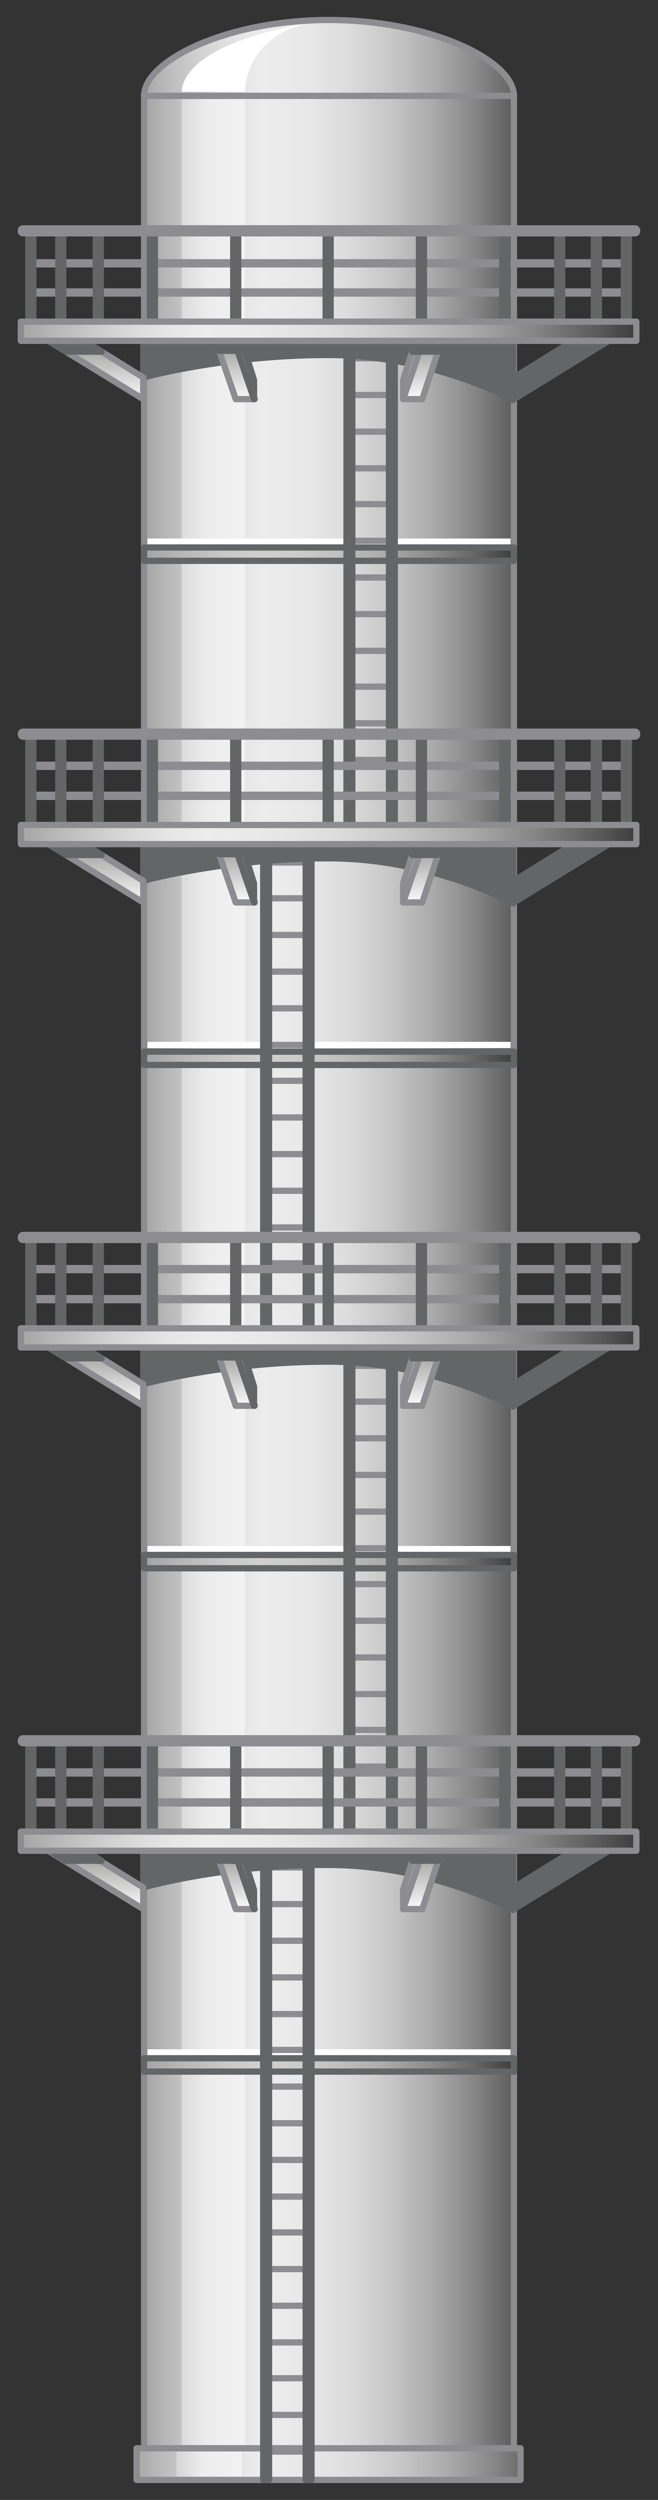 <?xml version="1.0" encoding="utf-8"?>

<!-- Copyright 2016 Siemens AG -->

<!-- Generator: Adobe Illustrator 16.0.4, SVG Export Plug-In . SVG Version: 6.00 Build 0)  -->
<!DOCTYPE svg PUBLIC "-//W3C//DTD SVG 1.1//EN" "http://www.w3.org/Graphics/SVG/1.1/DTD/svg11.dtd">
<svg version="1.1" id="Process_Column_1" xmlns="http://www.w3.org/2000/svg" xmlns:xlink="http://www.w3.org/1999/xlink" x="0px"
	 y="0px" width="79px" height="300px" viewBox="0 0 79 300" enable-background="new 0 0 79 300" xml:space="preserve">
<rect x="0" y="0" width="79" height="300" fill="#333333" stroke="none"/>
<g id="Vessel">
	<g id="Base_2_">
		<linearGradient id="Shape_3_" gradientUnits="userSpaceOnUse" x1="15.972" y1="295.704" x2="67.747" y2="295.704">
			<stop  offset="0" style="stop-color:#A5A5A5"/>
			<stop  offset="4.758149e-02" style="stop-color:#B5B5B5"/>
			<stop  offset="0.151" style="stop-color:#D3D3D3"/>
			<stop  offset="0.239" style="stop-color:#E5E5E5"/>
			<stop  offset="0.302" style="stop-color:#ECECEC"/>
			<stop  offset="0.407" style="stop-color:#E8E8E8"/>
			<stop  offset="0.514" style="stop-color:#DCDCDC"/>
			<stop  offset="0.621" style="stop-color:#C7C7C7"/>
			<stop  offset="0.729" style="stop-color:#ABABAB"/>
			<stop  offset="0.838" style="stop-color:#868686"/>
			<stop  offset="0.945" style="stop-color:#5A5A5A"/>
			<stop  offset="1" style="stop-color:#404040"/>
		</linearGradient>
		
			<rect id="Shape_5_" x="16.4" y="293.8" fill="url(#Shape_3_)" stroke="#8C8C91" stroke-width="0.75" stroke-linecap="round" stroke-linejoin="round" stroke-miterlimit="10" width="46.1" height="3.8"/>
		<linearGradient id="Reflection_1_" gradientUnits="userSpaceOnUse" x1="21.63" y1="295.692" x2="24.553" y2="295.692">
			<stop  offset="0" style="stop-color:#F2F2F2;stop-opacity:0.4"/>
			<stop  offset="1" style="stop-color:#F7F7F7;stop-opacity:0.7"/>
		</linearGradient>
		<rect id="Reflection_4_" x="21.2" y="294.2" fill="url(#Reflection_1_)" width="7.8" height="3"/>
	</g>
	<g id="Vessel_1_">
		<linearGradient id="Shape_4_" gradientUnits="userSpaceOnUse" x1="17.448" y1="152.636" x2="64.608" y2="152.636">
			<stop  offset="0" style="stop-color:#A5A5A5"/>
			<stop  offset="4.758149e-02" style="stop-color:#B5B5B5"/>
			<stop  offset="0.151" style="stop-color:#D3D3D3"/>
			<stop  offset="0.239" style="stop-color:#E5E5E5"/>
			<stop  offset="0.302" style="stop-color:#ECECEC"/>
			<stop  offset="0.407" style="stop-color:#E8E8E8"/>
			<stop  offset="0.514" style="stop-color:#DCDCDC"/>
			<stop  offset="0.621" style="stop-color:#C7C7C7"/>
			<stop  offset="0.729" style="stop-color:#ABABAB"/>
			<stop  offset="0.838" style="stop-color:#868686"/>
			<stop  offset="0.945" style="stop-color:#5A5A5A"/>
			<stop  offset="1" style="stop-color:#404040"/>
		</linearGradient>
		
			<rect id="Shape_2_" x="17.3" y="11.5" fill="url(#Shape_4_)" stroke="#8C8C91" stroke-width="0.75" stroke-linecap="round" stroke-linejoin="round" stroke-miterlimit="10" width="44.4" height="282.3"/>
		<linearGradient id="Reflection_5_" gradientUnits="userSpaceOnUse" x1="20.489" y1="152.623" x2="25.22" y2="152.623">
			<stop  offset="0" style="stop-color:#F2F2F2;stop-opacity:0.4"/>
			<stop  offset="1" style="stop-color:#F7F7F7;stop-opacity:0.7"/>
		</linearGradient>
		<rect id="Reflection_3_" x="21.8" y="11.9" fill="url(#Reflection_5_)" width="7.6" height="281.5"/>
	</g>
	<g id="Cover_1_">
		<linearGradient id="Shape_6_" gradientUnits="userSpaceOnUse" x1="16.979" y1="6.927" x2="65.442" y2="6.927">
			<stop  offset="0" style="stop-color:#A5A5A5"/>
			<stop  offset="4.758149e-02" style="stop-color:#B5B5B5"/>
			<stop  offset="0.151" style="stop-color:#D3D3D3"/>
			<stop  offset="0.239" style="stop-color:#E5E5E5"/>
			<stop  offset="0.302" style="stop-color:#ECECEC"/>
			<stop  offset="0.407" style="stop-color:#E8E8E8"/>
			<stop  offset="0.514" style="stop-color:#DCDCDC"/>
			<stop  offset="0.621" style="stop-color:#C7C7C7"/>
			<stop  offset="0.729" style="stop-color:#ABABAB"/>
			<stop  offset="0.838" style="stop-color:#868686"/>
			<stop  offset="0.945" style="stop-color:#5A5A5A"/>
			<stop  offset="1" style="stop-color:#404040"/>
		</linearGradient>
		
			<path id="Shape_1_" fill="url(#Shape_6_)" stroke="#8C8C91" stroke-width="0.75" stroke-linecap="round" stroke-linejoin="round" stroke-miterlimit="10" d="
			M61.7,11.5c0-4.2-9.9-9.1-22.2-9.1c-12.3,0-22.2,4.9-22.2,9.1H61.7z"/>
		<path id="Reflection_2_" fill="#FFFFFF" d="M21.8,11h7.6c0,0-0.1-6.2,7.1-8.1C36.5,2.9,22.3,5,21.8,11z"/>
	</g>
	<path id="Reflection_Lines" fill="none" stroke="#FFFFFF" stroke-width="0.75" stroke-miterlimit="10" d="M17.7,65h43.6
		 M17.7,125.4h43.6 M17.7,185.9h43.6 M17.7,246.3h43.6"/>
	<linearGradient id="Rings_1_" gradientUnits="userSpaceOnUse" x1="17.718" y1="157.164" x2="61.365" y2="157.164">
		<stop  offset="0" style="stop-color:#A5A5A5"/>
		<stop  offset="8.870660e-02" style="stop-color:#B6B6B6"/>
		<stop  offset="0.213" style="stop-color:#C8C8C8"/>
		<stop  offset="0.302" style="stop-color:#CFCFCE"/>
		<stop  offset="0.418" style="stop-color:#CBCBCA"/>
		<stop  offset="0.535" style="stop-color:#BFBFBE"/>
		<stop  offset="0.653" style="stop-color:#AAAAAA"/>
		<stop  offset="0.771" style="stop-color:#8E8E8D"/>
		<stop  offset="0.889" style="stop-color:#696969"/>
		<stop  offset="1" style="stop-color:#404040"/>
	</linearGradient>
	
		<path id="Rings" fill="url(#Rings_1_)" stroke="#646567" stroke-width="0.752" stroke-linecap="round" stroke-linejoin="round" stroke-miterlimit="10" d="
		M61.7,67.3H17.3v-1.6h44.4V67.3z M61.7,126.2H17.3v1.6h44.4V126.2z M61.7,186.6H17.3v1.6h44.4V186.6z M61.7,247H17.3v1.6h44.4V247z
		"/>
</g>
<g id="Ladders">
	<g id="Ladder_Bottom">
		
			<path id="Rungs_1_" fill="none" stroke="#8C8C91" stroke-width="0.75" stroke-linecap="round" stroke-linejoin="round" stroke-miterlimit="10" d="
			M31.9,224.1H37 M31.9,228.5H37 M31.9,232.9H37 M31.9,237.3H37 M31.9,241.7H37 M31.9,246H37 M31.9,250.4H37 M31.9,254.8H37
			 M31.9,259.2H37 M31.9,263.6H37 M31.9,267.9H37 M31.9,272.3H37 M31.9,276.7H37 M31.9,281.1H37 M31.9,285.4H37 M31.9,289.8H37
			 M31.9,294.2H37"/>
		
			<path id="Handrail_1_" fill="#ADADAD" stroke="#646567" stroke-width="0.75" stroke-linecap="round" stroke-linejoin="round" stroke-miterlimit="10" d="
			M32.3,297.6h-0.7v-75.5h0.7V297.6z M37.4,222.1h-0.7v75.5h0.7V222.1z"/>
	</g>
	<g id="Ladder_3">
		
			<path id="Rungs_3_" fill="none" stroke="#8C8C91" stroke-width="0.75" stroke-linecap="round" stroke-linejoin="round" stroke-miterlimit="10" d="
			M42,163.9H47 M42,168.2H47 M42,172.6H47 M42,177H47 M42,181.4H47 M42,185.8H47 M42,190.1H47 M42,194.5H47 M42,198.9H47 M42,203.3
			H47 M42,207.6H47 M42,212H47 M42,216.4H47"/>
		
			<path id="Handrail_3_" fill="#ADADAD" stroke="#646567" stroke-width="0.75" stroke-linecap="round" stroke-linejoin="round" stroke-miterlimit="10" d="
			M42.3,219.8h-0.7v-58.1h0.7V219.8z M47.4,161.7h-0.7v58.1h0.7V161.7z"/>
	</g>
	<g id="Ladder_2">
		
			<path id="Rungs_5_" fill="none" stroke="#8C8C91" stroke-width="0.75" stroke-linecap="round" stroke-linejoin="round" stroke-miterlimit="10" d="
			M31.9,103.5H37 M31.9,107.8H37 M31.9,112.2H37 M31.9,116.6H37 M31.9,121H37 M31.9,125.4H37 M31.9,129.7H37 M31.9,134.1H37
			 M31.9,138.5H37 M31.9,142.9H37 M31.9,147.3H37 M31.9,151.6H37 M31.9,156H37"/>
		
			<path id="Handrail_9_" fill="#ADADAD" stroke="#646567" stroke-width="0.75" stroke-linecap="round" stroke-linejoin="round" stroke-miterlimit="10" d="
			M32.3,159.4h-0.7v-58.1h0.7V159.4z M37.4,101.3h-0.7v58.1h0.7V101.3z"/>
	</g>
	<g id="Ladder_Top">
		
			<path id="Rungs_8_" fill="none" stroke="#8C8C91" stroke-width="0.75" stroke-linecap="round" stroke-linejoin="round" stroke-miterlimit="10" d="
			M42,43H47 M42,47.4H47 M42,51.8H47 M42,56.2H47 M42,60.5H47 M42,64.9H47 M42,69.3H47 M42,73.7H47 M42,78.1H47 M42,82.4H47
			 M42,86.8H47 M42,91.2H47 M42,95.6H47"/>
		
			<path id="Handrail_12_" fill="#ADADAD" stroke="#646567" stroke-width="0.75" stroke-linecap="round" stroke-linejoin="round" stroke-miterlimit="10" d="
			M42.3,99h-0.7V40.9h0.7V99z M47.4,40.9h-0.7V99h0.7V40.9z"/>
	</g>
</g>
<g id="Platforms__x2B__Fixing">
	<g id="Platform_4_7_">
		<g id="Railings_7_">
			
				<path id="Railings_Small_7_" fill="none" stroke="#8C8C91" stroke-linecap="round" stroke-linejoin="round" stroke-miterlimit="10" d="
				M75.2,212.7H3.7 M75.2,216.3H3.7"/>
			
				<path id="Upright_Posts_7_" fill="#AFAFAE" stroke="#646567" stroke-width="0.75" stroke-linecap="round" stroke-linejoin="round" stroke-miterlimit="10" d="
				M4,208.9H3.4v10.9H4V208.9z M28.6,208.9h-0.6v10.9h0.6V208.9z M39.7,208.9h-0.6v10.9h0.6V208.9z M18.6,208.9H18v10.9h0.6V208.9z
				 M12.1,208.9h-0.6v10.9h0.6V208.9z M7.6,208.9H7v10.9h0.6V208.9z M74.9,219.8h0.6v-10.9h-0.6V219.8z M50.3,219.8h0.6v-10.9h-0.6
				V219.8z M60.3,219.8h0.6v-10.9h-0.6V219.8z M66.9,219.8h0.6v-10.9h-0.6V219.8z M71.3,219.8h0.6v-10.9h-0.6V219.8z"/>
			<linearGradient id="Handrail_2_" gradientUnits="userSpaceOnUse" x1="4.664" y1="208.88" x2="75.571" y2="208.88">
				<stop  offset="0" style="stop-color:#A5A5A5"/>
				<stop  offset="4.758149e-02" style="stop-color:#B5B5B5"/>
				<stop  offset="0.151" style="stop-color:#D3D3D3"/>
				<stop  offset="0.239" style="stop-color:#E5E5E5"/>
				<stop  offset="0.302" style="stop-color:#ECECEC"/>
				<stop  offset="0.407" style="stop-color:#E8E8E8"/>
				<stop  offset="0.514" style="stop-color:#DCDCDC"/>
				<stop  offset="0.621" style="stop-color:#C7C7C7"/>
				<stop  offset="0.729" style="stop-color:#ABABAB"/>
				<stop  offset="0.838" style="stop-color:#868686"/>
				<stop  offset="0.945" style="stop-color:#5A5A5A"/>
				<stop  offset="1" style="stop-color:#404040"/>
			</linearGradient>
			
				<path id="Handrail_8_" fill="url(#Handrail_2_)" stroke="#8C8C91" stroke-width="0.75" stroke-linecap="round" stroke-linejoin="round" stroke-miterlimit="10" d="
				M76.2,209.2c0.2,0,0.3-0.1,0.3-0.3c0-0.2-0.1-0.3-0.3-0.3H2.8c-0.2,0-0.3,0.1-0.3,0.3c0,0.2,0.1,0.3,0.3,0.3H76.2z"/>
		</g>
		
			<polygon id="Fixing_Right_7_" fill="#646567" stroke="#646567" stroke-width="0.75" stroke-linecap="round" stroke-linejoin="round" stroke-miterlimit="10" points="
			68.8,222.1 61.7,226.5 61.7,229.1 73.1,222.1 		"/>
		
			<path id="Shadow_Platform_7_" fill="#646567" stroke="#646567" stroke-width="0.75" stroke-linecap="round" stroke-linejoin="round" stroke-miterlimit="10" d="
			M17.2,226.5v-4.3h44.4v7c0,0-9.6-5.4-22.2-5.4C26.9,223.7,17.2,226.5,17.2,226.5z"/>
		<linearGradient id="Fixing_Front_1_" gradientUnits="userSpaceOnUse" x1="29.416" y1="229.439" x2="29.416" y2="219.94">
			<stop  offset="0" style="stop-color:#FFFFFF"/>
			<stop  offset="1" style="stop-color:#7C7C7B"/>
		</linearGradient>
		
			<path id="Fixing_Front_7_" fill="url(#Fixing_Front_1_)" stroke="#8C8C91" stroke-width="0.75" stroke-linecap="round" stroke-linejoin="round" stroke-miterlimit="10" d="
			M5.8,222.1l11.4,7v-2.6l-7.1-4.4H5.8z M25.9,222.1h2.3l2.4,7h-2.3L25.9,222.1z M50.7,229.1h-2.3l2.4-7H53L50.7,229.1z"/>
		<g id="Fixing_Sides_7_">
			<linearGradient id="Right_1_" gradientUnits="userSpaceOnUse" x1="48.393" y1="225.587" x2="50.775" y2="225.587">
				<stop  offset="0" style="stop-color:#FFFFFF"/>
				<stop  offset="1" style="stop-color:#7C7C7B"/>
			</linearGradient>
			
				<polygon id="Right_7_" fill="url(#Right_1_)" stroke="#8C8C91" stroke-width="0.75" stroke-linecap="round" stroke-linejoin="round" stroke-miterlimit="10" points="
				48.4,229.1 48.4,226.8 49.9,222.1 50.8,222.1 			"/>
			<linearGradient id="Left_1_" gradientUnits="userSpaceOnUse" x1="28.128" y1="225.587" x2="30.51" y2="225.587">
				<stop  offset="0" style="stop-color:#9A9A99"/>
				<stop  offset="0.295" style="stop-color:#919190"/>
				<stop  offset="0.777" style="stop-color:#797978"/>
				<stop  offset="1" style="stop-color:#6B6B6A"/>
			</linearGradient>
			
				<polygon id="Left_7_" fill="url(#Left_1_)" stroke="#646567" stroke-width="0.75" stroke-linecap="round" stroke-linejoin="round" stroke-miterlimit="10" points="
				30.5,229.1 30.5,226.8 29,222.1 28.1,222.1 			"/>
		</g>
		
			<path id="Shadows_Fixing_7_" fill="#646567" stroke="#646567" stroke-width="0.75" stroke-linecap="round" stroke-linejoin="round" stroke-miterlimit="10" d="
			M7.9,223.3h4.3l-2.1-1.3H5.8L7.9,223.3z M25.9,222.1H29l0.4,1.2h-3.1L25.9,222.1z M52.6,223.3h-3.1l0.4-1.3H53L52.6,223.3z"/>
		<linearGradient id="Platform_1_" gradientUnits="userSpaceOnUse" x1="2.608" y1="220.96" x2="75.915" y2="220.96">
			<stop  offset="0" style="stop-color:#A5A5A5"/>
			<stop  offset="4.758149e-02" style="stop-color:#B5B5B5"/>
			<stop  offset="0.151" style="stop-color:#D3D3D3"/>
			<stop  offset="0.239" style="stop-color:#E5E5E5"/>
			<stop  offset="0.302" style="stop-color:#ECECEC"/>
			<stop  offset="0.407" style="stop-color:#E8E8E8"/>
			<stop  offset="0.514" style="stop-color:#DCDCDC"/>
			<stop  offset="0.621" style="stop-color:#C7C7C7"/>
			<stop  offset="0.729" style="stop-color:#ABABAB"/>
			<stop  offset="0.838" style="stop-color:#868686"/>
			<stop  offset="0.945" style="stop-color:#5A5A5A"/>
			<stop  offset="1" style="stop-color:#404040"/>
		</linearGradient>
		
			<rect id="Platform_7_" x="2.5" y="219.8" fill="url(#Platform_1_)" stroke="#8C8C91" stroke-width="0.75" stroke-linecap="round" stroke-linejoin="round" stroke-miterlimit="10" width="73.9" height="2.3"/>
	</g>
	<g id="Platform_3">
		<g id="Railings_6_">
			
				<path id="Railings_Small_6_" fill="none" stroke="#8C8C91" stroke-linecap="round" stroke-linejoin="round" stroke-miterlimit="10" d="
				M75.2,152.3H3.7 M75.2,155.9H3.7"/>
			
				<path id="Upright_Posts_6_" fill="#AFAFAE" stroke="#646567" stroke-width="0.75" stroke-linecap="round" stroke-linejoin="round" stroke-miterlimit="10" d="
				M4,148.6H3.4v10.9H4V148.6z M28.6,148.6h-0.6v10.9h0.6V148.6z M39.7,148.6h-0.6v10.9h0.6V148.6z M18.6,148.6H18v10.9h0.6V148.6z
				 M12.1,148.6h-0.6v10.9h0.6V148.6z M7.6,148.6H7v10.9h0.6V148.6z M74.9,159.4h0.6v-10.9h-0.6V159.4z M50.3,159.4h0.6v-10.9h-0.6
				V159.4z M60.3,159.4h0.6v-10.9h-0.6V159.4z M66.9,159.4h0.6v-10.9h-0.6V159.4z M71.3,159.4h0.6v-10.9h-0.6V159.4z"/>
			<linearGradient id="Handrail_7_" gradientUnits="userSpaceOnUse" x1="4.664" y1="148.492" x2="75.571" y2="148.492">
				<stop  offset="0" style="stop-color:#A5A5A5"/>
				<stop  offset="4.758149e-02" style="stop-color:#B5B5B5"/>
				<stop  offset="0.151" style="stop-color:#D3D3D3"/>
				<stop  offset="0.239" style="stop-color:#E5E5E5"/>
				<stop  offset="0.302" style="stop-color:#ECECEC"/>
				<stop  offset="0.407" style="stop-color:#E8E8E8"/>
				<stop  offset="0.514" style="stop-color:#DCDCDC"/>
				<stop  offset="0.621" style="stop-color:#C7C7C7"/>
				<stop  offset="0.729" style="stop-color:#ABABAB"/>
				<stop  offset="0.838" style="stop-color:#868686"/>
				<stop  offset="0.945" style="stop-color:#5A5A5A"/>
				<stop  offset="1" style="stop-color:#404040"/>
			</linearGradient>
			
				<path id="Handrail_6_" fill="url(#Handrail_7_)" stroke="#8C8C91" stroke-width="0.75" stroke-linecap="round" stroke-linejoin="round" stroke-miterlimit="10" d="
				M76.2,148.8c0.2,0,0.3-0.1,0.3-0.3c0-0.2-0.1-0.3-0.3-0.3H2.8c-0.2,0-0.3,0.1-0.3,0.3c0,0.2,0.1,0.3,0.3,0.3H76.2z"/>
		</g>
		
			<polygon id="Fixing_Right_6_" fill="#646567" stroke="#646567" stroke-width="0.75" stroke-linecap="round" stroke-linejoin="round" stroke-miterlimit="10" points="
			68.8,161.7 61.7,166.1 61.7,168.7 73.1,161.7 		"/>
		
			<path id="Shadow_Platform_6_" fill="#646567" stroke="#646567" stroke-width="0.75" stroke-linecap="round" stroke-linejoin="round" stroke-miterlimit="10" d="
			M17.2,166.1v-4.3h44.4v7c0,0-9.6-5.4-22.2-5.4C26.9,163.4,17.2,166.1,17.2,166.1z"/>
		<linearGradient id="Fixing_Front_2_" gradientUnits="userSpaceOnUse" x1="29.416" y1="169.051" x2="29.416" y2="159.552">
			<stop  offset="0" style="stop-color:#FFFFFF"/>
			<stop  offset="1" style="stop-color:#7C7C7B"/>
		</linearGradient>
		
			<path id="Fixing_Front_6_" fill="url(#Fixing_Front_2_)" stroke="#8C8C91" stroke-width="0.75" stroke-linecap="round" stroke-linejoin="round" stroke-miterlimit="10" d="
			M5.8,161.7l11.4,7v-2.6l-7.1-4.4H5.8z M25.9,161.7h2.3l2.4,7h-2.3L25.9,161.7z M50.7,168.7h-2.3l2.4-7H53L50.7,168.7z"/>
		<g id="Fixing_Sides_6_">
			<linearGradient id="Right_2_" gradientUnits="userSpaceOnUse" x1="48.393" y1="165.199" x2="50.775" y2="165.199">
				<stop  offset="0" style="stop-color:#FFFFFF"/>
				<stop  offset="1" style="stop-color:#7C7C7B"/>
			</linearGradient>
			
				<polygon id="Right_6_" fill="url(#Right_2_)" stroke="#8C8C91" stroke-width="0.75" stroke-linecap="round" stroke-linejoin="round" stroke-miterlimit="10" points="
				48.4,168.7 48.4,166.4 49.9,161.7 50.8,161.7 			"/>
			<linearGradient id="Left_2_" gradientUnits="userSpaceOnUse" x1="28.128" y1="165.199" x2="30.51" y2="165.199">
				<stop  offset="0" style="stop-color:#9A9A99"/>
				<stop  offset="0.295" style="stop-color:#919190"/>
				<stop  offset="0.777" style="stop-color:#797978"/>
				<stop  offset="1" style="stop-color:#6B6B6A"/>
			</linearGradient>
			
				<polygon id="Left_6_" fill="url(#Left_2_)" stroke="#646567" stroke-width="0.75" stroke-linecap="round" stroke-linejoin="round" stroke-miterlimit="10" points="
				30.5,168.7 30.5,166.4 29,161.7 28.1,161.7 			"/>
		</g>
		
			<path id="Shadows_Fixing_6_" fill="#646567" stroke="#646567" stroke-width="0.75" stroke-linecap="round" stroke-linejoin="round" stroke-miterlimit="10" d="
			M7.9,163h4.3l-2.1-1.3H5.8L7.9,163z M25.9,161.7H29l0.4,1.2h-3.1L25.9,161.7z M52.6,163h-3.1l0.4-1.3H53L52.6,163z"/>
		<linearGradient id="Platform_2_" gradientUnits="userSpaceOnUse" x1="2.608" y1="160.572" x2="75.915" y2="160.572">
			<stop  offset="0" style="stop-color:#A5A5A5"/>
			<stop  offset="4.758149e-02" style="stop-color:#B5B5B5"/>
			<stop  offset="0.151" style="stop-color:#D3D3D3"/>
			<stop  offset="0.239" style="stop-color:#E5E5E5"/>
			<stop  offset="0.302" style="stop-color:#ECECEC"/>
			<stop  offset="0.407" style="stop-color:#E8E8E8"/>
			<stop  offset="0.514" style="stop-color:#DCDCDC"/>
			<stop  offset="0.621" style="stop-color:#C7C7C7"/>
			<stop  offset="0.729" style="stop-color:#ABABAB"/>
			<stop  offset="0.838" style="stop-color:#868686"/>
			<stop  offset="0.945" style="stop-color:#5A5A5A"/>
			<stop  offset="1" style="stop-color:#404040"/>
		</linearGradient>
		
			<rect id="Platform_6_" x="2.5" y="159.4" fill="url(#Platform_2_)" stroke="#8C8C91" stroke-width="0.75" stroke-linecap="round" stroke-linejoin="round" stroke-miterlimit="10" width="73.9" height="2.3"/>
	</g>
	<g id="Platform_2">
		<g id="Railings_5_">
			
				<path id="Railings_Small_5_" fill="none" stroke="#8C8C91" stroke-linecap="round" stroke-linejoin="round" stroke-miterlimit="10" d="
				M75.2,91.9H3.7 M75.2,95.5H3.7"/>
			
				<path id="Upright_Posts_5_" fill="#AFAFAE" stroke="#646567" stroke-width="0.75" stroke-linecap="round" stroke-linejoin="round" stroke-miterlimit="10" d="
				M4,88.2H3.4V99H4V88.2z M28.6,88.2h-0.6V99h0.6V88.2z M39.7,88.2h-0.6V99h0.6V88.2z M18.6,88.2H18V99h0.6V88.2z M12.1,88.2h-0.6
				V99h0.6V88.2z M7.6,88.2H7V99h0.6V88.2z M74.9,99h0.6V88.2h-0.6V99z M50.3,99h0.6V88.2h-0.6V99z M60.3,99h0.6V88.2h-0.6V99z
				 M66.9,99h0.6V88.2h-0.6V99z M71.3,99h0.6V88.2h-0.6V99z"/>
			<linearGradient id="Handrail_10_" gradientUnits="userSpaceOnUse" x1="4.664" y1="88.104" x2="75.571" y2="88.104">
				<stop  offset="0" style="stop-color:#A5A5A5"/>
				<stop  offset="4.758149e-02" style="stop-color:#B5B5B5"/>
				<stop  offset="0.151" style="stop-color:#D3D3D3"/>
				<stop  offset="0.239" style="stop-color:#E5E5E5"/>
				<stop  offset="0.302" style="stop-color:#ECECEC"/>
				<stop  offset="0.407" style="stop-color:#E8E8E8"/>
				<stop  offset="0.514" style="stop-color:#DCDCDC"/>
				<stop  offset="0.621" style="stop-color:#C7C7C7"/>
				<stop  offset="0.729" style="stop-color:#ABABAB"/>
				<stop  offset="0.838" style="stop-color:#868686"/>
				<stop  offset="0.945" style="stop-color:#5A5A5A"/>
				<stop  offset="1" style="stop-color:#404040"/>
			</linearGradient>
			
				<path id="Handrail_5_" fill="url(#Handrail_10_)" stroke="#8C8C91" stroke-width="0.75" stroke-linecap="round" stroke-linejoin="round" stroke-miterlimit="10" d="
				M76.2,88.4c0.2,0,0.3-0.1,0.3-0.3c0-0.2-0.1-0.3-0.3-0.3H2.8c-0.2,0-0.3,0.1-0.3,0.3c0,0.2,0.1,0.3,0.3,0.3H76.2z"/>
		</g>
		
			<polygon id="Fixing_Right_5_" fill="#646567" stroke="#646567" stroke-width="0.75" stroke-linecap="round" stroke-linejoin="round" stroke-miterlimit="10" points="
			68.8,101.3 61.7,105.7 61.7,108.3 73.1,101.3 		"/>
		
			<path id="Shadow_Platform_5_" fill="#646567" stroke="#646567" stroke-width="0.75" stroke-linecap="round" stroke-linejoin="round" stroke-miterlimit="10" d="
			M17.2,105.7v-4.3h44.4v7c0,0-9.6-5.4-22.2-5.4C26.9,103,17.2,105.7,17.2,105.7z"/>
		<linearGradient id="Fixing_Front_3_" gradientUnits="userSpaceOnUse" x1="29.416" y1="108.663" x2="29.416" y2="99.164">
			<stop  offset="0" style="stop-color:#FFFFFF"/>
			<stop  offset="1" style="stop-color:#7C7C7B"/>
		</linearGradient>
		
			<path id="Fixing_Front_5_" fill="url(#Fixing_Front_3_)" stroke="#8C8C91" stroke-width="0.75" stroke-linecap="round" stroke-linejoin="round" stroke-miterlimit="10" d="
			M5.8,101.3l11.4,7v-2.6l-7.1-4.4H5.8z M25.9,101.3h2.3l2.4,7h-2.3L25.9,101.3z M50.7,108.3h-2.3l2.4-7H53L50.7,108.3z"/>
		<g id="Fixing_Sides_5_">
			<linearGradient id="Right_3_" gradientUnits="userSpaceOnUse" x1="48.393" y1="104.811" x2="50.775" y2="104.811">
				<stop  offset="0" style="stop-color:#FFFFFF"/>
				<stop  offset="1" style="stop-color:#7C7C7B"/>
			</linearGradient>
			
				<polygon id="Right_5_" fill="url(#Right_3_)" stroke="#8C8C91" stroke-width="0.75" stroke-linecap="round" stroke-linejoin="round" stroke-miterlimit="10" points="
				48.4,108.3 48.4,106 49.9,101.3 50.8,101.3 			"/>
			<linearGradient id="Left_3_" gradientUnits="userSpaceOnUse" x1="28.128" y1="104.811" x2="30.51" y2="104.811">
				<stop  offset="0" style="stop-color:#9A9A99"/>
				<stop  offset="0.295" style="stop-color:#919190"/>
				<stop  offset="0.777" style="stop-color:#797978"/>
				<stop  offset="1" style="stop-color:#6B6B6A"/>
			</linearGradient>
			
				<polygon id="Left_5_" fill="url(#Left_3_)" stroke="#646567" stroke-width="0.75" stroke-linecap="round" stroke-linejoin="round" stroke-miterlimit="10" points="
				30.5,108.3 30.5,106 29,101.3 28.1,101.3 			"/>
		</g>
		
			<path id="Shadows_Fixing_5_" fill="#646567" stroke="#646567" stroke-width="0.75" stroke-linecap="round" stroke-linejoin="round" stroke-miterlimit="10" d="
			M7.9,102.6h4.3l-2.1-1.3H5.8L7.9,102.6z M25.9,101.3H29l0.4,1.2h-3.1L25.9,101.3z M52.6,102.6h-3.1l0.4-1.3H53L52.6,102.6z"/>
		<linearGradient id="Platform_3_" gradientUnits="userSpaceOnUse" x1="2.608" y1="100.184" x2="75.915" y2="100.184">
			<stop  offset="0" style="stop-color:#A5A5A5"/>
			<stop  offset="4.758149e-02" style="stop-color:#B5B5B5"/>
			<stop  offset="0.151" style="stop-color:#D3D3D3"/>
			<stop  offset="0.239" style="stop-color:#E5E5E5"/>
			<stop  offset="0.302" style="stop-color:#ECECEC"/>
			<stop  offset="0.407" style="stop-color:#E8E8E8"/>
			<stop  offset="0.514" style="stop-color:#DCDCDC"/>
			<stop  offset="0.621" style="stop-color:#C7C7C7"/>
			<stop  offset="0.729" style="stop-color:#ABABAB"/>
			<stop  offset="0.838" style="stop-color:#868686"/>
			<stop  offset="0.945" style="stop-color:#5A5A5A"/>
			<stop  offset="1" style="stop-color:#404040"/>
		</linearGradient>
		
			<rect id="Platform_5_" x="2.5" y="99" fill="url(#Platform_3_)" stroke="#8C8C91" stroke-width="0.75" stroke-linecap="round" stroke-linejoin="round" stroke-miterlimit="10" width="73.9" height="2.3"/>
	</g>
	<g id="Platform_Top">
		<g id="Railings_4_">
			
				<path id="Railings_Small_4_" fill="none" stroke="#8C8C91" stroke-linecap="round" stroke-linejoin="round" stroke-miterlimit="10" d="
				M75.2,31.6H3.7 M75.2,35.1H3.7"/>
			
				<path id="Upright_Posts_4_" fill="#AFAFAE" stroke="#646567" stroke-width="0.75" stroke-linecap="round" stroke-linejoin="round" stroke-miterlimit="10" d="
				M4,27.8H3.4v10.9H4V27.8z M28.6,27.8h-0.6v10.9h0.6V27.8z M39.7,27.8h-0.6v10.9h0.6V27.8z M18.6,27.8H18v10.9h0.6V27.8z
				 M12.1,27.8h-0.6v10.9h0.6V27.8z M7.6,27.8H7v10.9h0.6V27.8z M74.9,38.6h0.6V27.8h-0.6V38.6z M50.3,38.6h0.6V27.8h-0.6V38.6z
				 M60.3,38.6h0.6V27.8h-0.6V38.6z M66.9,38.6h0.6V27.8h-0.6V38.6z M71.3,38.6h0.6V27.8h-0.6V38.6z"/>
			<linearGradient id="Handrail_11_" gradientUnits="userSpaceOnUse" x1="4.664" y1="27.717" x2="75.571" y2="27.717">
				<stop  offset="0" style="stop-color:#A5A5A5"/>
				<stop  offset="4.758149e-02" style="stop-color:#B5B5B5"/>
				<stop  offset="0.151" style="stop-color:#D3D3D3"/>
				<stop  offset="0.239" style="stop-color:#E5E5E5"/>
				<stop  offset="0.302" style="stop-color:#ECECEC"/>
				<stop  offset="0.407" style="stop-color:#E8E8E8"/>
				<stop  offset="0.514" style="stop-color:#DCDCDC"/>
				<stop  offset="0.621" style="stop-color:#C7C7C7"/>
				<stop  offset="0.729" style="stop-color:#ABABAB"/>
				<stop  offset="0.838" style="stop-color:#868686"/>
				<stop  offset="0.945" style="stop-color:#5A5A5A"/>
				<stop  offset="1" style="stop-color:#404040"/>
			</linearGradient>
			
				<path id="Handrail_4_" fill="url(#Handrail_11_)" stroke="#8C8C91" stroke-width="0.75" stroke-linecap="round" stroke-linejoin="round" stroke-miterlimit="10" d="
				M76.2,28c0.2,0,0.3-0.1,0.3-0.3c0-0.2-0.1-0.3-0.3-0.3H2.8c-0.2,0-0.3,0.1-0.3,0.3c0,0.2,0.1,0.3,0.3,0.3H76.2z"/>
		</g>
		
			<polygon id="Fixing_Right_4_" fill="#646567" stroke="#646567" stroke-width="0.75" stroke-linecap="round" stroke-linejoin="round" stroke-miterlimit="10" points="
			68.8,40.9 61.7,45.3 61.7,47.9 73.1,40.9 		"/>
		
			<path id="Shadow_Platform_4_" fill="#646567" stroke="#646567" stroke-width="0.75" stroke-linecap="round" stroke-linejoin="round" stroke-miterlimit="10" d="
			M17.2,45.3V41h44.4v7c0,0-9.6-5.4-22.2-5.4C26.9,42.6,17.2,45.3,17.2,45.3z"/>
		<linearGradient id="Fixing_Front_8_" gradientUnits="userSpaceOnUse" x1="29.416" y1="48.275" x2="29.416" y2="38.776">
			<stop  offset="0" style="stop-color:#FFFFFF"/>
			<stop  offset="1" style="stop-color:#7C7C7B"/>
		</linearGradient>
		
			<path id="Fixing_Front_4_" fill="url(#Fixing_Front_8_)" stroke="#8C8C91" stroke-width="0.75" stroke-linecap="round" stroke-linejoin="round" stroke-miterlimit="10" d="
			M5.8,40.9l11.4,7v-2.6l-7.1-4.4H5.8z M25.9,40.9h2.3l2.4,7h-2.3L25.9,40.9z M50.7,47.9h-2.3l2.4-7H53L50.7,47.9z"/>
		<g id="Fixing_Sides_4_">
			<linearGradient id="Right_8_" gradientUnits="userSpaceOnUse" x1="48.393" y1="44.423" x2="50.775" y2="44.423">
				<stop  offset="0" style="stop-color:#FFFFFF"/>
				<stop  offset="1" style="stop-color:#7C7C7B"/>
			</linearGradient>
			
				<polygon id="Right_4_" fill="url(#Right_8_)" stroke="#8C8C91" stroke-width="0.75" stroke-linecap="round" stroke-linejoin="round" stroke-miterlimit="10" points="
				48.4,47.9 48.4,45.6 49.9,40.9 50.8,40.9 			"/>
			<linearGradient id="Left_8_" gradientUnits="userSpaceOnUse" x1="28.128" y1="44.423" x2="30.51" y2="44.423">
				<stop  offset="0" style="stop-color:#9A9A99"/>
				<stop  offset="0.295" style="stop-color:#919190"/>
				<stop  offset="0.777" style="stop-color:#797978"/>
				<stop  offset="1" style="stop-color:#6B6B6A"/>
			</linearGradient>
			
				<polygon id="Left_4_" fill="url(#Left_8_)" stroke="#646567" stroke-width="0.75" stroke-linecap="round" stroke-linejoin="round" stroke-miterlimit="10" points="
				30.5,47.9 30.5,45.6 29,40.9 28.1,40.9 			"/>
		</g>
		
			<path id="Shadows_Fixing_4_" fill="#646567" stroke="#646567" stroke-width="0.75" stroke-linecap="round" stroke-linejoin="round" stroke-miterlimit="10" d="
			M7.9,42.2h4.3l-2.1-1.3H5.8L7.9,42.2z M25.9,40.9H29l0.4,1.2h-3.1L25.9,40.9z M52.6,42.2h-3.1l0.4-1.3H53L52.6,42.2z"/>
		<linearGradient id="Platform_8_" gradientUnits="userSpaceOnUse" x1="2.608" y1="39.796" x2="75.915" y2="39.796">
			<stop  offset="0" style="stop-color:#A5A5A5"/>
			<stop  offset="4.758149e-02" style="stop-color:#B5B5B5"/>
			<stop  offset="0.151" style="stop-color:#D3D3D3"/>
			<stop  offset="0.239" style="stop-color:#E5E5E5"/>
			<stop  offset="0.302" style="stop-color:#ECECEC"/>
			<stop  offset="0.407" style="stop-color:#E8E8E8"/>
			<stop  offset="0.514" style="stop-color:#DCDCDC"/>
			<stop  offset="0.621" style="stop-color:#C7C7C7"/>
			<stop  offset="0.729" style="stop-color:#ABABAB"/>
			<stop  offset="0.838" style="stop-color:#868686"/>
			<stop  offset="0.945" style="stop-color:#5A5A5A"/>
			<stop  offset="1" style="stop-color:#404040"/>
		</linearGradient>
		
			<rect id="Platform_4_" x="2.5" y="38.6" fill="url(#Platform_8_)" stroke="#8C8C91" stroke-width="0.75" stroke-linecap="round" stroke-linejoin="round" stroke-miterlimit="10" width="73.9" height="2.3"/>
	</g>
</g>
</svg>
